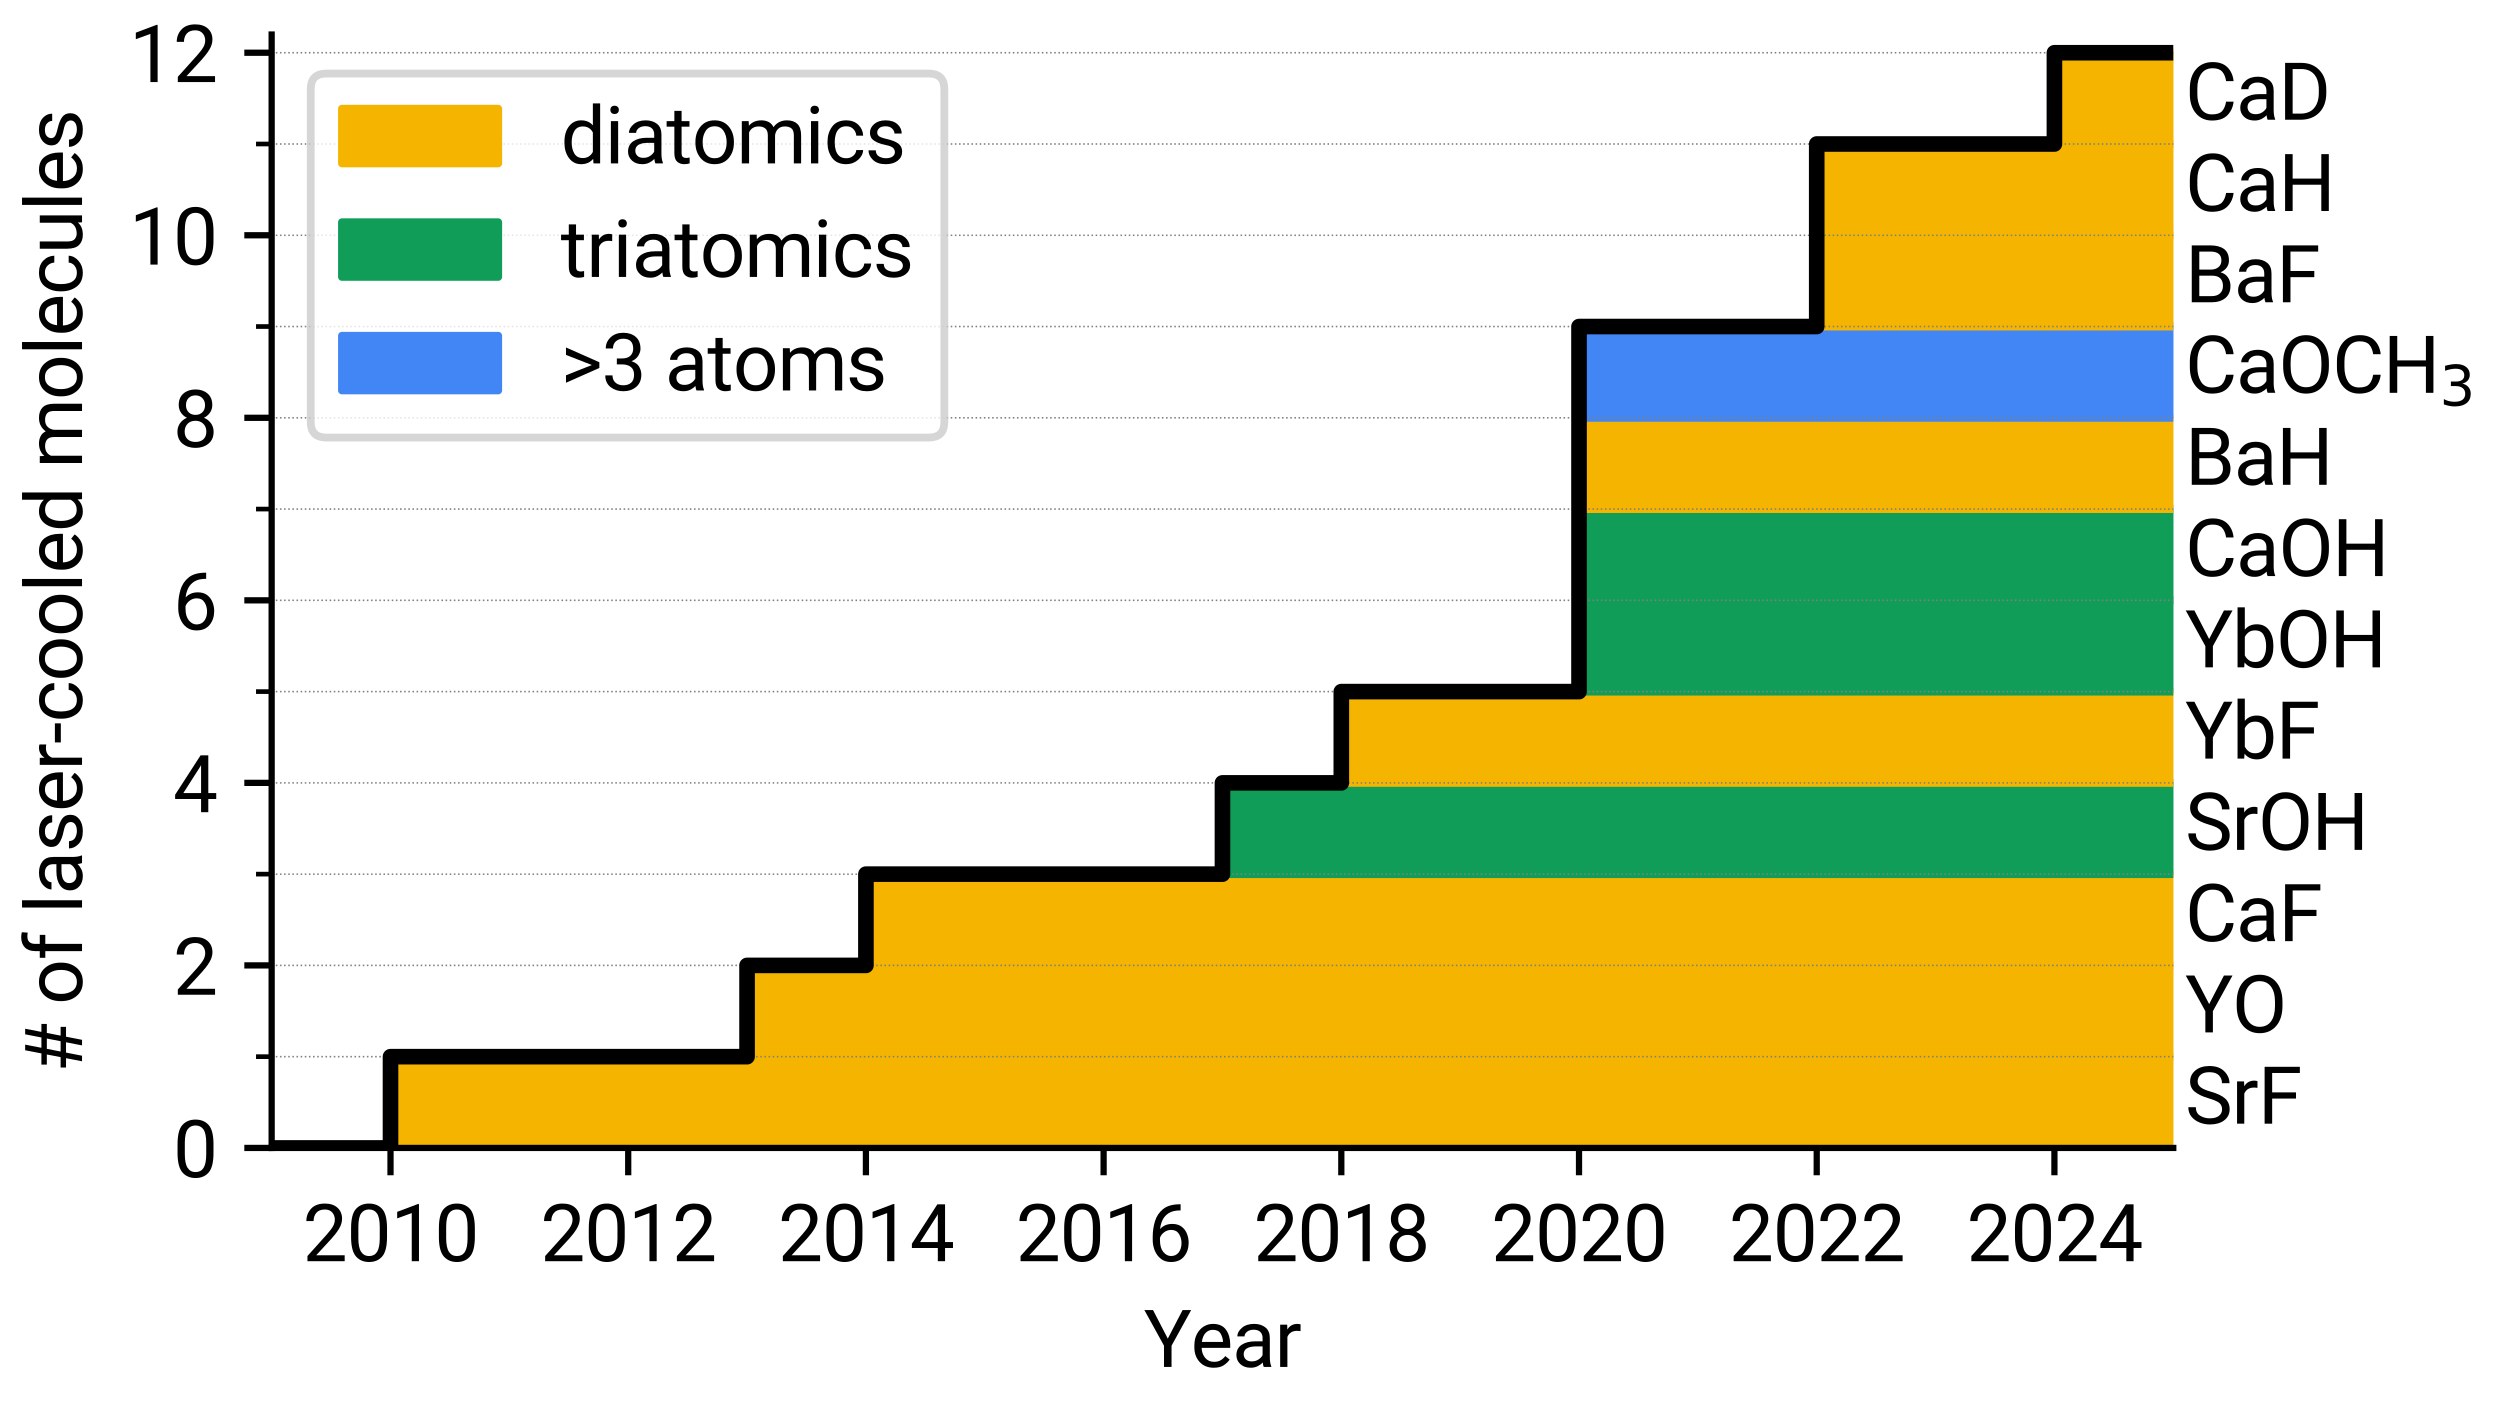 <?xml version="1.0" encoding="utf-8" standalone="no"?>
<!DOCTYPE svg PUBLIC "-//W3C//DTD SVG 1.1//EN"
  "http://www.w3.org/Graphics/SVG/1.1/DTD/svg11.dtd">
<svg xmlns:xlink="http://www.w3.org/1999/xlink" width="320pt" height="180pt" viewBox="0 0 320 180" xmlns="http://www.w3.org/2000/svg" version="1.1">
 <defs>
  <style type="text/css">*{stroke-linejoin: round; stroke-linecap: butt}</style>
 </defs>
 <g id="figure_1">
  <g id="patch_1">
   <path d="M 0 180 
L 320 180 
L 320 0 
L 0 0 
z
" style="fill: #ffffff"/>
  </g>
  <g id="axes_1">
   <g id="patch_2">
    <path d="M 34.772 146.937 
L 278.179 146.937 
L 278.179 4.415 
L 34.772 4.415 
z
" style="fill: #ffffff"/>
   </g>
   <g id="FillBetweenPolyCollection_1">
    <defs>
     <path id="mcb6dea3ae9" d="M 49.985 -44.745 
L 49.985 -33.063 
L 278.179 -33.063 
L 278.179 -44.745 
L 278.179 -44.745 
L 49.985 -44.745 
z
" style="stroke: #f4b400"/>
    </defs>
    <g clip-path="url(#p93a9071871)">
     <use xlink:href="#mcb6dea3ae9" x="0" y="180" style="fill: #f4b400; stroke: #f4b400"/>
    </g>
   </g>
   <g id="FillBetweenPolyCollection_2">
    <defs>
     <path id="m1a024e0b4e" d="M 95.624 -56.427 
L 95.624 -44.745 
L 278.179 -44.745 
L 278.179 -56.427 
L 278.179 -56.427 
L 95.624 -56.427 
z
" style="stroke: #f4b400"/>
    </defs>
    <g clip-path="url(#p93a9071871)">
     <use xlink:href="#m1a024e0b4e" x="0" y="180" style="fill: #f4b400; stroke: #f4b400"/>
    </g>
   </g>
   <g id="FillBetweenPolyCollection_3">
    <defs>
     <path id="m492292706f" d="M 110.837 -68.109 
L 110.837 -56.427 
L 278.179 -56.427 
L 278.179 -68.109 
L 278.179 -68.109 
L 110.837 -68.109 
z
" style="stroke: #f4b400"/>
    </defs>
    <g clip-path="url(#p93a9071871)">
     <use xlink:href="#m492292706f" x="0" y="180" style="fill: #f4b400; stroke: #f4b400"/>
    </g>
   </g>
   <g id="FillBetweenPolyCollection_4">
    <defs>
     <path id="m64004f6a1f" d="M 156.475 -79.791 
L 156.475 -68.109 
L 278.179 -68.109 
L 278.179 -79.791 
L 278.179 -79.791 
L 156.475 -79.791 
z
" style="stroke: #0f9d58"/>
    </defs>
    <g clip-path="url(#p93a9071871)">
     <use xlink:href="#m64004f6a1f" x="0" y="180" style="fill: #0f9d58; stroke: #0f9d58"/>
    </g>
   </g>
   <g id="FillBetweenPolyCollection_5">
    <defs>
     <path id="md9273f5e42" d="M 171.688 -91.474 
L 171.688 -79.791 
L 278.179 -79.791 
L 278.179 -91.474 
L 278.179 -91.474 
L 171.688 -91.474 
z
" style="stroke: #f4b400"/>
    </defs>
    <g clip-path="url(#p93a9071871)">
     <use xlink:href="#md9273f5e42" x="0" y="180" style="fill: #f4b400; stroke: #f4b400"/>
    </g>
   </g>
   <g id="FillBetweenPolyCollection_6">
    <defs>
     <path id="m3824032b4d" d="M 202.114 -103.156 
L 202.114 -91.474 
L 278.179 -91.474 
L 278.179 -103.156 
L 278.179 -103.156 
L 202.114 -103.156 
z
" style="stroke: #0f9d58"/>
    </defs>
    <g clip-path="url(#p93a9071871)">
     <use xlink:href="#m3824032b4d" x="0" y="180" style="fill: #0f9d58; stroke: #0f9d58"/>
    </g>
   </g>
   <g id="FillBetweenPolyCollection_7">
    <defs>
     <path id="m26266f61b2" d="M 202.114 -114.838 
L 202.114 -103.156 
L 278.179 -103.156 
L 278.179 -114.838 
L 278.179 -114.838 
L 202.114 -114.838 
z
" style="stroke: #0f9d58"/>
    </defs>
    <g clip-path="url(#p93a9071871)">
     <use xlink:href="#m26266f61b2" x="0" y="180" style="fill: #0f9d58; stroke: #0f9d58"/>
    </g>
   </g>
   <g id="FillBetweenPolyCollection_8">
    <defs>
     <path id="mb38bea9602" d="M 202.114 -126.52 
L 202.114 -114.838 
L 278.179 -114.838 
L 278.179 -126.52 
L 278.179 -126.52 
L 202.114 -126.52 
z
" style="stroke: #f4b400"/>
    </defs>
    <g clip-path="url(#p93a9071871)">
     <use xlink:href="#mb38bea9602" x="0" y="180" style="fill: #f4b400; stroke: #f4b400"/>
    </g>
   </g>
   <g id="FillBetweenPolyCollection_9">
    <defs>
     <path id="m94aacbb728" d="M 202.114 -138.202 
L 202.114 -126.52 
L 278.179 -126.52 
L 278.179 -138.202 
L 278.179 -138.202 
L 202.114 -138.202 
z
" style="stroke: #4285f4"/>
    </defs>
    <g clip-path="url(#p93a9071871)">
     <use xlink:href="#m94aacbb728" x="0" y="180" style="fill: #4285f4; stroke: #4285f4"/>
    </g>
   </g>
   <g id="FillBetweenPolyCollection_10">
    <defs>
     <path id="m87dc67f214" d="M 232.54 -149.884 
L 232.54 -138.202 
L 278.179 -138.202 
L 278.179 -149.884 
L 278.179 -149.884 
L 232.54 -149.884 
z
" style="stroke: #f4b400"/>
    </defs>
    <g clip-path="url(#p93a9071871)">
     <use xlink:href="#m87dc67f214" x="0" y="180" style="fill: #f4b400; stroke: #f4b400"/>
    </g>
   </g>
   <g id="FillBetweenPolyCollection_11">
    <defs>
     <path id="m2a64d2c60c" d="M 232.54 -161.567 
L 232.54 -149.884 
L 278.179 -149.884 
L 278.179 -161.567 
L 278.179 -161.567 
L 232.54 -161.567 
z
" style="stroke: #f4b400"/>
    </defs>
    <g clip-path="url(#p93a9071871)">
     <use xlink:href="#m2a64d2c60c" x="0" y="180" style="fill: #f4b400; stroke: #f4b400"/>
    </g>
   </g>
   <g id="FillBetweenPolyCollection_12">
    <defs>
     <path id="maa7191718c" d="M 262.966 -173.249 
L 262.966 -161.567 
L 278.179 -161.567 
L 278.179 -173.249 
L 278.179 -173.249 
L 262.966 -173.249 
z
" style="stroke: #f4b400"/>
    </defs>
    <g clip-path="url(#p93a9071871)">
     <use xlink:href="#maa7191718c" x="0" y="180" style="fill: #f4b400; stroke: #f4b400"/>
    </g>
   </g>
   <g id="matplotlib.axis_1">
    <g id="xtick_1">
     <g id="line2d_1">
      <defs>
       <path id="me2f95ce54a" d="M 0 0 
L 0 3.5 
" style="stroke: #000000; stroke-width: 0.8"/>
      </defs>
      <g>
       <use xlink:href="#me2f95ce54a" x="49.985" y="146.937" style="stroke: #000000; stroke-width: 0.8"/>
      </g>
     </g>
     <g id="text_1">
      <!-- 2010 -->
      <g transform="translate(38.744 161.437) scale(0.1 -0.1)">
       <defs>
        <path id="Roboto-Regular-32" d="M 3359 475 
L 3359 0 
L 381 0 
L 381 416 
L 1925 2134 
Q 2306 2566 2439 2819 
Q 2572 3072 2572 3328 
Q 2572 3663 2364 3900 
Q 2156 4138 1778 4138 
Q 1322 4138 1097 3878 
Q 872 3619 872 3213 
L 294 3213 
Q 294 3788 672 4200 
Q 1050 4613 1778 4613 
Q 2422 4613 2786 4278 
Q 3150 3944 3150 3397 
Q 3150 2997 2903 2592 
Q 2656 2188 2297 1797 
L 1078 475 
L 3359 475 
z
" transform="scale(0.016)"/>
        <path id="Roboto-Regular-30" d="M 3234 1944 
Q 3234 825 2848 381 
Q 2463 -63 1800 -63 
Q 1156 -63 764 368 
Q 372 800 359 1872 
L 359 2638 
Q 359 3753 750 4183 
Q 1141 4613 1794 4613 
Q 2447 4613 2834 4195 
Q 3222 3778 3234 2709 
L 3234 1944 
z
M 2653 2734 
Q 2653 3503 2434 3822 
Q 2216 4141 1794 4141 
Q 1388 4141 1167 3831 
Q 947 3522 941 2778 
L 941 1850 
Q 941 1088 1164 750 
Q 1388 413 1800 413 
Q 2222 413 2436 745 
Q 2650 1078 2653 1825 
L 2653 2734 
z
" transform="scale(0.016)"/>
        <path id="Roboto-Regular-31" d="M 2278 4575 
L 2278 0 
L 1700 0 
L 1700 3853 
L 534 3428 
L 534 3950 
L 2188 4575 
L 2278 4575 
z
" transform="scale(0.016)"/>
       </defs>
       <use xlink:href="#Roboto-Regular-32"/>
       <use xlink:href="#Roboto-Regular-30" transform="translate(56.201 0)"/>
       <use xlink:href="#Roboto-Regular-31" transform="translate(112.402 0)"/>
       <use xlink:href="#Roboto-Regular-30" transform="translate(168.604 0)"/>
      </g>
     </g>
    </g>
    <g id="xtick_2">
     <g id="line2d_2">
      <g>
       <use xlink:href="#me2f95ce54a" x="80.411" y="146.937" style="stroke: #000000; stroke-width: 0.8"/>
      </g>
     </g>
     <g id="text_2">
      <!-- 2012 -->
      <g transform="translate(69.17 161.437) scale(0.1 -0.1)">
       <use xlink:href="#Roboto-Regular-32"/>
       <use xlink:href="#Roboto-Regular-30" transform="translate(56.201 0)"/>
       <use xlink:href="#Roboto-Regular-31" transform="translate(112.402 0)"/>
       <use xlink:href="#Roboto-Regular-32" transform="translate(168.604 0)"/>
      </g>
     </g>
    </g>
    <g id="xtick_3">
     <g id="line2d_3">
      <g>
       <use xlink:href="#me2f95ce54a" x="110.837" y="146.937" style="stroke: #000000; stroke-width: 0.8"/>
      </g>
     </g>
     <g id="text_3">
      <!-- 2014 -->
      <g transform="translate(99.596 161.437) scale(0.1 -0.1)">
       <defs>
        <path id="Roboto-Regular-34" d="M 166 1397 
L 2203 4550 
L 2819 4550 
L 2819 1531 
L 3453 1531 
L 3453 1056 
L 2819 1056 
L 2819 0 
L 2241 0 
L 2241 1056 
L 166 1056 
L 166 1397 
z
M 822 1531 
L 2241 1531 
L 2241 3766 
L 2169 3638 
L 822 1531 
z
" transform="scale(0.016)"/>
       </defs>
       <use xlink:href="#Roboto-Regular-32"/>
       <use xlink:href="#Roboto-Regular-30" transform="translate(56.201 0)"/>
       <use xlink:href="#Roboto-Regular-31" transform="translate(112.402 0)"/>
       <use xlink:href="#Roboto-Regular-34" transform="translate(168.604 0)"/>
      </g>
     </g>
    </g>
    <g id="xtick_4">
     <g id="line2d_4">
      <g>
       <use xlink:href="#me2f95ce54a" x="141.262" y="146.937" style="stroke: #000000; stroke-width: 0.8"/>
      </g>
     </g>
     <g id="text_4">
      <!-- 2016 -->
      <g transform="translate(130.022 161.437) scale(0.1 -0.1)">
       <defs>
        <path id="Roboto-Regular-36" d="M 3291 1484 
Q 3291 838 2930 387 
Q 2569 -63 1878 -63 
Q 1388 -63 1063 198 
Q 738 459 577 861 
Q 416 1263 416 1684 
L 416 1956 
Q 416 2597 595 3194 
Q 775 3791 1247 4173 
Q 1719 4556 2597 4556 
L 2647 4556 
L 2647 4066 
Q 2041 4066 1705 3853 
Q 1369 3641 1205 3302 
Q 1041 2963 1006 2575 
Q 1369 2984 1984 2984 
Q 2438 2984 2727 2765 
Q 3016 2547 3153 2201 
Q 3291 1856 3291 1484 
z
M 997 1666 
Q 997 1059 1267 737 
Q 1538 416 1878 416 
Q 2278 416 2498 708 
Q 2719 1000 2719 1456 
Q 2719 1863 2516 2184 
Q 2313 2506 1891 2506 
Q 1588 2506 1341 2325 
Q 1094 2144 997 1884 
L 997 1666 
z
" transform="scale(0.016)"/>
       </defs>
       <use xlink:href="#Roboto-Regular-32"/>
       <use xlink:href="#Roboto-Regular-30" transform="translate(56.201 0)"/>
       <use xlink:href="#Roboto-Regular-31" transform="translate(112.402 0)"/>
       <use xlink:href="#Roboto-Regular-36" transform="translate(168.604 0)"/>
      </g>
     </g>
    </g>
    <g id="xtick_5">
     <g id="line2d_5">
      <g>
       <use xlink:href="#me2f95ce54a" x="171.688" y="146.937" style="stroke: #000000; stroke-width: 0.8"/>
      </g>
     </g>
     <g id="text_5">
      <!-- 2018 -->
      <g transform="translate(160.448 161.437) scale(0.1 -0.1)">
       <defs>
        <path id="Roboto-Regular-38" d="M 3244 1231 
Q 3244 606 2826 271 
Q 2409 -63 1796 -63 
Q 1184 -63 767 271 
Q 350 606 350 1231 
Q 350 1613 554 1905 
Q 759 2197 1109 2347 
Q 806 2494 629 2762 
Q 453 3031 453 3366 
Q 453 3963 833 4288 
Q 1213 4613 1794 4613 
Q 2378 4613 2758 4288 
Q 3138 3963 3138 3366 
Q 3138 3028 2956 2761 
Q 2775 2494 2472 2347 
Q 2825 2197 3034 1903 
Q 3244 1609 3244 1231 
z
M 2559 3356 
Q 2559 3697 2346 3917 
Q 2134 4138 1793 4138 
Q 1453 4138 1243 3927 
Q 1034 3716 1034 3356 
Q 1034 3003 1243 2790 
Q 1453 2578 1797 2578 
Q 2138 2578 2348 2790 
Q 2559 3003 2559 3356 
z
M 2663 1244 
Q 2663 1625 2420 1865 
Q 2178 2106 1791 2106 
Q 1394 2106 1161 1865 
Q 928 1625 928 1244 
Q 928 850 1161 631 
Q 1394 413 1797 413 
Q 2200 413 2431 631 
Q 2663 850 2663 1244 
z
" transform="scale(0.016)"/>
       </defs>
       <use xlink:href="#Roboto-Regular-32"/>
       <use xlink:href="#Roboto-Regular-30" transform="translate(56.201 0)"/>
       <use xlink:href="#Roboto-Regular-31" transform="translate(112.402 0)"/>
       <use xlink:href="#Roboto-Regular-38" transform="translate(168.604 0)"/>
      </g>
     </g>
    </g>
    <g id="xtick_6">
     <g id="line2d_6">
      <g>
       <use xlink:href="#me2f95ce54a" x="202.114" y="146.937" style="stroke: #000000; stroke-width: 0.8"/>
      </g>
     </g>
     <g id="text_6">
      <!-- 2020 -->
      <g transform="translate(190.873 161.437) scale(0.1 -0.1)">
       <use xlink:href="#Roboto-Regular-32"/>
       <use xlink:href="#Roboto-Regular-30" transform="translate(56.201 0)"/>
       <use xlink:href="#Roboto-Regular-32" transform="translate(112.402 0)"/>
       <use xlink:href="#Roboto-Regular-30" transform="translate(168.604 0)"/>
      </g>
     </g>
    </g>
    <g id="xtick_7">
     <g id="line2d_7">
      <g>
       <use xlink:href="#me2f95ce54a" x="232.54" y="146.937" style="stroke: #000000; stroke-width: 0.8"/>
      </g>
     </g>
     <g id="text_7">
      <!-- 2022 -->
      <g transform="translate(221.299 161.437) scale(0.1 -0.1)">
       <use xlink:href="#Roboto-Regular-32"/>
       <use xlink:href="#Roboto-Regular-30" transform="translate(56.201 0)"/>
       <use xlink:href="#Roboto-Regular-32" transform="translate(112.402 0)"/>
       <use xlink:href="#Roboto-Regular-32" transform="translate(168.604 0)"/>
      </g>
     </g>
    </g>
    <g id="xtick_8">
     <g id="line2d_8">
      <g>
       <use xlink:href="#me2f95ce54a" x="262.966" y="146.937" style="stroke: #000000; stroke-width: 0.8"/>
      </g>
     </g>
     <g id="text_8">
      <!-- 2024 -->
      <g transform="translate(251.725 161.437) scale(0.1 -0.1)">
       <use xlink:href="#Roboto-Regular-32"/>
       <use xlink:href="#Roboto-Regular-30" transform="translate(56.201 0)"/>
       <use xlink:href="#Roboto-Regular-32" transform="translate(112.402 0)"/>
       <use xlink:href="#Roboto-Regular-34" transform="translate(168.604 0)"/>
      </g>
     </g>
    </g>
    <g id="text_9">
     <!-- Year -->
     <g transform="translate(146.407 174.969) scale(0.1 -0.1)">
      <defs>
       <path id="Roboto-Regular-59" d="M 738 4550 
L 1919 2266 
L 3103 4550 
L 3788 4550 
L 2219 1700 
L 2219 0 
L 1616 0 
L 1616 1700 
L 47 4550 
L 738 4550 
z
" transform="scale(0.016)"/>
       <path id="Roboto-Regular-65" d="M 3116 591 
Q 2950 341 2647 139 
Q 2344 -63 1844 -63 
Q 1138 -63 714 396 
Q 291 856 291 1572 
L 291 1703 
Q 291 2256 502 2645 
Q 713 3034 1050 3239 
Q 1388 3444 1769 3444 
Q 2494 3444 2826 2970 
Q 3159 2497 3159 1788 
L 3159 1528 
L 872 1528 
Q 884 1063 1148 736 
Q 1413 409 1875 409 
Q 2181 409 2393 534 
Q 2606 659 2766 869 
L 3116 591 
z
M 1769 2969 
Q 1425 2969 1187 2719 
Q 950 2469 891 2000 
L 2581 2000 
L 2581 2044 
Q 2559 2381 2386 2675 
Q 2213 2969 1769 2969 
z
" transform="scale(0.016)"/>
       <path id="Roboto-Regular-61" d="M 2528 0 
Q 2472 122 2447 356 
Q 2284 184 2040 60 
Q 1797 -63 1484 -63 
Q 966 -63 653 228 
Q 341 519 341 941 
Q 341 1484 753 1767 
Q 1166 2050 1863 2050 
L 2434 2050 
L 2434 2319 
Q 2434 2619 2254 2798 
Q 2075 2978 1722 2978 
Q 1394 2978 1192 2817 
Q 991 2656 991 2444 
L 413 2444 
Q 413 2806 778 3125 
Q 1144 3444 1756 3444 
Q 2306 3444 2659 3162 
Q 3013 2881 3013 2313 
L 3013 794 
Q 3013 325 3131 50 
L 3131 0 
L 2528 0 
z
M 1569 444 
Q 1881 444 2111 600 
Q 2341 756 2434 947 
L 2434 1644 
L 1897 1644 
Q 922 1625 922 1019 
Q 922 778 1084 611 
Q 1247 444 1569 444 
z
" transform="scale(0.016)"/>
       <path id="Roboto-Regular-72" d="M 1791 2888 
Q 1225 2888 1019 2400 
L 1019 0 
L 441 0 
L 441 3381 
L 1003 3381 
L 1016 2994 
Q 1294 3444 1819 3444 
Q 1981 3444 2075 3400 
L 2072 2863 
Q 1944 2888 1791 2888 
z
" transform="scale(0.016)"/>
      </defs>
      <use xlink:href="#Roboto-Regular-59"/>
      <use xlink:href="#Roboto-Regular-65" transform="translate(60.059 0)"/>
      <use xlink:href="#Roboto-Regular-61" transform="translate(113.086 0)"/>
      <use xlink:href="#Roboto-Regular-72" transform="translate(167.48 0)"/>
     </g>
    </g>
   </g>
   <g id="matplotlib.axis_2">
    <g id="ytick_1">
     <g id="line2d_9">
      <path d="M 34.772 146.937 
L 278.179 146.937 
" clip-path="url(#p93a9071871)" style="fill: none; stroke-dasharray: 0.2,0.33; stroke-dashoffset: 0; stroke: #808080; stroke-width: 0.2"/>
     </g>
     <g id="line2d_10">
      <defs>
       <path id="m0880ce797a" d="M 0 0 
L -3.5 0 
" style="stroke: #000000; stroke-width: 0.8"/>
      </defs>
      <g>
       <use xlink:href="#m0880ce797a" x="34.772" y="146.937" style="stroke: #000000; stroke-width: 0.8"/>
      </g>
     </g>
     <g id="text_10">
      <!-- 0 -->
      <g transform="translate(22.152 150.687) scale(0.1 -0.1)">
       <use xlink:href="#Roboto-Regular-30"/>
      </g>
     </g>
    </g>
    <g id="ytick_2">
     <g id="line2d_11">
      <path d="M 34.772 123.573 
L 278.179 123.573 
" clip-path="url(#p93a9071871)" style="fill: none; stroke-dasharray: 0.2,0.33; stroke-dashoffset: 0; stroke: #808080; stroke-width: 0.2"/>
     </g>
     <g id="line2d_12">
      <g>
       <use xlink:href="#m0880ce797a" x="34.772" y="123.573" style="stroke: #000000; stroke-width: 0.8"/>
      </g>
     </g>
     <g id="text_11">
      <!-- 2 -->
      <g transform="translate(22.152 127.323) scale(0.1 -0.1)">
       <use xlink:href="#Roboto-Regular-32"/>
      </g>
     </g>
    </g>
    <g id="ytick_3">
     <g id="line2d_13">
      <path d="M 34.772 100.209 
L 278.179 100.209 
" clip-path="url(#p93a9071871)" style="fill: none; stroke-dasharray: 0.2,0.33; stroke-dashoffset: 0; stroke: #808080; stroke-width: 0.2"/>
     </g>
     <g id="line2d_14">
      <g>
       <use xlink:href="#m0880ce797a" x="34.772" y="100.209" style="stroke: #000000; stroke-width: 0.8"/>
      </g>
     </g>
     <g id="text_12">
      <!-- 4 -->
      <g transform="translate(22.152 103.959) scale(0.1 -0.1)">
       <use xlink:href="#Roboto-Regular-34"/>
      </g>
     </g>
    </g>
    <g id="ytick_4">
     <g id="line2d_15">
      <path d="M 34.772 76.844 
L 278.179 76.844 
" clip-path="url(#p93a9071871)" style="fill: none; stroke-dasharray: 0.2,0.33; stroke-dashoffset: 0; stroke: #808080; stroke-width: 0.2"/>
     </g>
     <g id="line2d_16">
      <g>
       <use xlink:href="#m0880ce797a" x="34.772" y="76.844" style="stroke: #000000; stroke-width: 0.8"/>
      </g>
     </g>
     <g id="text_13">
      <!-- 6 -->
      <g transform="translate(22.152 80.594) scale(0.1 -0.1)">
       <use xlink:href="#Roboto-Regular-36"/>
      </g>
     </g>
    </g>
    <g id="ytick_5">
     <g id="line2d_17">
      <path d="M 34.772 53.48 
L 278.179 53.48 
" clip-path="url(#p93a9071871)" style="fill: none; stroke-dasharray: 0.2,0.33; stroke-dashoffset: 0; stroke: #808080; stroke-width: 0.2"/>
     </g>
     <g id="line2d_18">
      <g>
       <use xlink:href="#m0880ce797a" x="34.772" y="53.48" style="stroke: #000000; stroke-width: 0.8"/>
      </g>
     </g>
     <g id="text_14">
      <!-- 8 -->
      <g transform="translate(22.152 57.23) scale(0.1 -0.1)">
       <use xlink:href="#Roboto-Regular-38"/>
      </g>
     </g>
    </g>
    <g id="ytick_6">
     <g id="line2d_19">
      <path d="M 34.772 30.116 
L 278.179 30.116 
" clip-path="url(#p93a9071871)" style="fill: none; stroke-dasharray: 0.2,0.33; stroke-dashoffset: 0; stroke: #808080; stroke-width: 0.2"/>
     </g>
     <g id="line2d_20">
      <g>
       <use xlink:href="#m0880ce797a" x="34.772" y="30.116" style="stroke: #000000; stroke-width: 0.8"/>
      </g>
     </g>
     <g id="text_15">
      <!-- 10 -->
      <g transform="translate(16.531 33.866) scale(0.1 -0.1)">
       <use xlink:href="#Roboto-Regular-31"/>
       <use xlink:href="#Roboto-Regular-30" transform="translate(56.201 0)"/>
      </g>
     </g>
    </g>
    <g id="ytick_7">
     <g id="line2d_21">
      <path d="M 34.772 6.751 
L 278.179 6.751 
" clip-path="url(#p93a9071871)" style="fill: none; stroke-dasharray: 0.2,0.33; stroke-dashoffset: 0; stroke: #808080; stroke-width: 0.2"/>
     </g>
     <g id="line2d_22">
      <g>
       <use xlink:href="#m0880ce797a" x="34.772" y="6.751" style="stroke: #000000; stroke-width: 0.8"/>
      </g>
     </g>
     <g id="text_16">
      <!-- 12 -->
      <g transform="translate(16.531 10.501) scale(0.1 -0.1)">
       <use xlink:href="#Roboto-Regular-31"/>
       <use xlink:href="#Roboto-Regular-32" transform="translate(56.201 0)"/>
      </g>
     </g>
    </g>
    <g id="ytick_8">
     <g id="line2d_23">
      <path d="M 34.772 135.255 
L 278.179 135.255 
" clip-path="url(#p93a9071871)" style="fill: none; stroke-dasharray: 0.2,0.33; stroke-dashoffset: 0; stroke: #808080; stroke-width: 0.2"/>
     </g>
     <g id="line2d_24">
      <defs>
       <path id="m4aa3805705" d="M 0 0 
L -2 0 
" style="stroke: #000000; stroke-width: 0.6"/>
      </defs>
      <g>
       <use xlink:href="#m4aa3805705" x="34.772" y="135.255" style="stroke: #000000; stroke-width: 0.6"/>
      </g>
     </g>
    </g>
    <g id="ytick_9">
     <g id="line2d_25">
      <path d="M 34.772 111.891 
L 278.179 111.891 
" clip-path="url(#p93a9071871)" style="fill: none; stroke-dasharray: 0.2,0.33; stroke-dashoffset: 0; stroke: #808080; stroke-width: 0.2"/>
     </g>
     <g id="line2d_26">
      <g>
       <use xlink:href="#m4aa3805705" x="34.772" y="111.891" style="stroke: #000000; stroke-width: 0.6"/>
      </g>
     </g>
    </g>
    <g id="ytick_10">
     <g id="line2d_27">
      <path d="M 34.772 88.526 
L 278.179 88.526 
" clip-path="url(#p93a9071871)" style="fill: none; stroke-dasharray: 0.2,0.33; stroke-dashoffset: 0; stroke: #808080; stroke-width: 0.2"/>
     </g>
     <g id="line2d_28">
      <g>
       <use xlink:href="#m4aa3805705" x="34.772" y="88.526" style="stroke: #000000; stroke-width: 0.6"/>
      </g>
     </g>
    </g>
    <g id="ytick_11">
     <g id="line2d_29">
      <path d="M 34.772 65.162 
L 278.179 65.162 
" clip-path="url(#p93a9071871)" style="fill: none; stroke-dasharray: 0.2,0.33; stroke-dashoffset: 0; stroke: #808080; stroke-width: 0.2"/>
     </g>
     <g id="line2d_30">
      <g>
       <use xlink:href="#m4aa3805705" x="34.772" y="65.162" style="stroke: #000000; stroke-width: 0.6"/>
      </g>
     </g>
    </g>
    <g id="ytick_12">
     <g id="line2d_31">
      <path d="M 34.772 41.798 
L 278.179 41.798 
" clip-path="url(#p93a9071871)" style="fill: none; stroke-dasharray: 0.2,0.33; stroke-dashoffset: 0; stroke: #808080; stroke-width: 0.2"/>
     </g>
     <g id="line2d_32">
      <g>
       <use xlink:href="#m4aa3805705" x="34.772" y="41.798" style="stroke: #000000; stroke-width: 0.6"/>
      </g>
     </g>
    </g>
    <g id="ytick_13">
     <g id="line2d_33">
      <path d="M 34.772 18.433 
L 278.179 18.433 
" clip-path="url(#p93a9071871)" style="fill: none; stroke-dasharray: 0.2,0.33; stroke-dashoffset: 0; stroke: #808080; stroke-width: 0.2"/>
     </g>
     <g id="line2d_34">
      <g>
       <use xlink:href="#m4aa3805705" x="34.772" y="18.433" style="stroke: #000000; stroke-width: 0.6"/>
      </g>
     </g>
    </g>
    <g id="text_17">
     <!-- # of laser-cooled molecules -->
     <g transform="translate(10.5 137.242) rotate(-90) scale(0.1 -0.1)">
      <defs>
       <path id="Roboto-Regular-23" d="M 2144 0 
L 2394 1281 
L 1569 1281 
L 1319 0 
L 872 0 
L 1122 1281 
L 372 1281 
L 372 1713 
L 1206 1713 
L 1419 2816 
L 609 2816 
L 609 3250 
L 1503 3250 
L 1756 4550 
L 2206 4550 
L 1953 3250 
L 2778 3250 
L 3031 4550 
L 3478 4550 
L 3225 3250 
L 3859 3250 
L 3859 2816 
L 3141 2816 
L 2925 1713 
L 3625 1713 
L 3625 1281 
L 2841 1281 
L 2591 0 
L 2144 0 
z
M 1653 1713 
L 2478 1713 
L 2694 2816 
L 1869 2816 
L 1653 1713 
z
" transform="scale(0.016)"/>
       <path id="Roboto-Regular-20" transform="scale(0.016)"/>
       <path id="Roboto-Regular-6f" d="M 288 1725 
Q 288 2459 700 2951 
Q 1113 3444 1822 3444 
Q 2531 3444 2943 2961 
Q 3356 2478 3366 1756 
L 3366 1653 
Q 3366 919 2952 428 
Q 2538 -63 1828 -63 
Q 1116 -63 702 428 
Q 288 919 288 1653 
L 288 1725 
z
M 866 1653 
Q 866 1150 1105 781 
Q 1344 413 1828 413 
Q 2300 413 2540 777 
Q 2781 1141 2784 1644 
L 2784 1725 
Q 2784 2222 2543 2595 
Q 2303 2969 1822 2969 
Q 1344 2969 1105 2595 
Q 866 2222 866 1725 
L 866 1653 
z
" transform="scale(0.016)"/>
       <path id="Roboto-Regular-66" d="M 2022 2938 
L 1303 2938 
L 1303 0 
L 725 0 
L 725 2938 
L 191 2938 
L 191 3381 
L 725 3381 
L 725 3759 
Q 731 4297 1026 4581 
Q 1322 4866 1834 4866 
Q 2025 4866 2234 4816 
L 2203 4344 
Q 2072 4372 1891 4372 
Q 1313 4372 1303 3756 
L 1303 3381 
L 2022 3381 
L 2022 2938 
z
" transform="scale(0.016)"/>
       <path id="Roboto-Regular-6c" d="M 1069 4800 
L 1069 0 
L 488 0 
L 488 4800 
L 1069 4800 
z
" transform="scale(0.016)"/>
       <path id="Roboto-Regular-73" d="M 2409 897 
Q 2409 1081 2273 1229 
Q 2138 1378 1647 1478 
Q 1081 1594 747 1814 
Q 413 2034 413 2456 
Q 413 2856 755 3150 
Q 1097 3444 1666 3444 
Q 2272 3444 2612 3134 
Q 2953 2825 2953 2388 
L 2375 2388 
Q 2375 2597 2190 2783 
Q 2006 2969 1666 2969 
Q 1306 2969 1150 2812 
Q 994 2656 994 2472 
Q 994 2288 1139 2173 
Q 1284 2059 1756 1953 
Q 2378 1813 2683 1584 
Q 2988 1356 2988 941 
Q 2988 494 2630 215 
Q 2272 -63 1681 -63 
Q 1009 -63 653 281 
Q 297 625 297 1044 
L 878 1044 
Q 897 684 1155 548 
Q 1413 413 1681 413 
Q 2034 413 2221 550 
Q 2409 688 2409 897 
z
" transform="scale(0.016)"/>
       <path id="Roboto-Regular-2d" d="M 1644 2172 
L 1644 1697 
L 119 1697 
L 119 2172 
L 1644 2172 
z
" transform="scale(0.016)"/>
       <path id="Roboto-Regular-63" d="M 1794 413 
Q 2103 413 2336 597 
Q 2569 781 2591 1069 
L 3141 1069 
Q 3119 616 2725 276 
Q 2331 -63 1794 -63 
Q 1031 -63 661 440 
Q 291 944 291 1625 
L 291 1756 
Q 291 2438 661 2941 
Q 1031 3444 1794 3444 
Q 2388 3444 2753 3092 
Q 3119 2741 3141 2219 
L 2591 2219 
Q 2569 2531 2355 2750 
Q 2141 2969 1794 2969 
Q 1438 2969 1236 2787 
Q 1034 2606 951 2328 
Q 869 2050 869 1756 
L 869 1625 
Q 869 1328 950 1050 
Q 1031 772 1232 592 
Q 1434 413 1794 413 
z
" transform="scale(0.016)"/>
       <path id="Roboto-Regular-64" d="M 2622 0 
L 2594 363 
Q 2247 -63 1628 -63 
Q 1034 -63 668 418 
Q 303 900 297 1628 
L 297 1719 
Q 297 2494 664 2969 
Q 1031 3444 1634 3444 
Q 2231 3444 2572 3044 
L 2572 4800 
L 3153 4800 
L 3153 0 
L 2622 0 
z
M 878 1653 
Q 878 1150 1090 789 
Q 1303 428 1772 428 
Q 2309 428 2572 919 
L 2572 2475 
Q 2313 2956 1778 2956 
Q 1306 2956 1092 2589 
Q 878 2222 878 1719 
L 878 1653 
z
" transform="scale(0.016)"/>
       <path id="Roboto-Regular-6d" d="M 1794 2956 
Q 1225 2956 1016 2478 
L 1016 0 
L 434 0 
L 434 3381 
L 984 3381 
L 1000 3013 
Q 1366 3444 2000 3444 
Q 2325 3444 2579 3314 
Q 2834 3184 2969 2900 
Q 3138 3144 3408 3294 
Q 3678 3444 4044 3444 
Q 4588 3444 4883 3153 
Q 5178 2863 5178 2222 
L 5178 0 
L 4597 0 
L 4597 2228 
Q 4597 2653 4401 2804 
Q 4206 2956 3875 2956 
Q 3525 2956 3325 2748 
Q 3125 2541 3094 2244 
L 3094 0 
L 2516 0 
L 2516 2225 
Q 2516 2622 2319 2789 
Q 2122 2956 1794 2956 
z
" transform="scale(0.016)"/>
       <path id="Roboto-Regular-75" d="M 2538 0 
L 2525 334 
Q 2194 -63 1538 -63 
Q 1041 -63 734 231 
Q 428 525 428 1200 
L 428 3381 
L 1006 3381 
L 1006 1194 
Q 1006 738 1198 583 
Q 1391 428 1628 428 
Q 2281 428 2509 919 
L 2509 3381 
L 3091 3381 
L 3091 0 
L 2538 0 
z
" transform="scale(0.016)"/>
      </defs>
      <use xlink:href="#Roboto-Regular-23"/>
      <use xlink:href="#Roboto-Regular-20" transform="translate(61.572 0)"/>
      <use xlink:href="#Roboto-Regular-6f" transform="translate(86.377 0)"/>
      <use xlink:href="#Roboto-Regular-66" transform="translate(143.408 0)"/>
      <use xlink:href="#Roboto-Regular-20" transform="translate(178.174 0)"/>
      <use xlink:href="#Roboto-Regular-6c" transform="translate(202.979 0)"/>
      <use xlink:href="#Roboto-Regular-61" transform="translate(227.295 0)"/>
      <use xlink:href="#Roboto-Regular-73" transform="translate(281.689 0)"/>
      <use xlink:href="#Roboto-Regular-65" transform="translate(333.301 0)"/>
      <use xlink:href="#Roboto-Regular-72" transform="translate(386.328 0)"/>
      <use xlink:href="#Roboto-Regular-2d" transform="translate(420.215 0)"/>
      <use xlink:href="#Roboto-Regular-63" transform="translate(447.852 0)"/>
      <use xlink:href="#Roboto-Regular-6f" transform="translate(500.195 0)"/>
      <use xlink:href="#Roboto-Regular-6f" transform="translate(557.227 0)"/>
      <use xlink:href="#Roboto-Regular-6c" transform="translate(614.258 0)"/>
      <use xlink:href="#Roboto-Regular-65" transform="translate(638.574 0)"/>
      <use xlink:href="#Roboto-Regular-64" transform="translate(691.602 0)"/>
      <use xlink:href="#Roboto-Regular-20" transform="translate(747.998 0)"/>
      <use xlink:href="#Roboto-Regular-6d" transform="translate(772.803 0)"/>
      <use xlink:href="#Roboto-Regular-6f" transform="translate(860.498 0)"/>
      <use xlink:href="#Roboto-Regular-6c" transform="translate(917.529 0)"/>
      <use xlink:href="#Roboto-Regular-65" transform="translate(941.846 0)"/>
      <use xlink:href="#Roboto-Regular-63" transform="translate(994.873 0)"/>
      <use xlink:href="#Roboto-Regular-75" transform="translate(1047.217 0)"/>
      <use xlink:href="#Roboto-Regular-6c" transform="translate(1102.344 0)"/>
      <use xlink:href="#Roboto-Regular-65" transform="translate(1126.66 0)"/>
      <use xlink:href="#Roboto-Regular-73" transform="translate(1179.688 0)"/>
     </g>
    </g>
   </g>
   <g id="line2d_35">
    <path d="M 34.772 146.937 
L 49.985 146.937 
L 49.985 135.255 
L 65.198 135.255 
L 65.198 135.255 
L 80.411 135.255 
L 80.411 135.255 
L 95.624 135.255 
L 95.624 123.573 
L 110.837 123.573 
L 110.837 111.891 
L 126.05 111.891 
L 126.05 111.891 
L 141.262 111.891 
L 141.262 111.891 
L 156.475 111.891 
L 156.475 100.209 
L 171.688 100.209 
L 171.688 88.526 
L 186.901 88.526 
L 186.901 88.526 
L 202.114 88.526 
L 202.114 41.798 
L 217.327 41.798 
L 217.327 41.798 
L 232.54 41.798 
L 232.54 18.433 
L 247.753 18.433 
L 247.753 18.433 
L 262.966 18.433 
L 262.966 6.751 
L 278.179 6.751 
L 278.179 6.751 
" clip-path="url(#p93a9071871)" style="fill: none; stroke: #000000; stroke-width: 2; stroke-linecap: square"/>
   </g>
   <g id="patch_3">
    <path d="M 34.772 146.937 
L 34.772 4.415 
" style="fill: none; stroke: #000000; stroke-width: 0.8; stroke-linejoin: miter; stroke-linecap: square"/>
   </g>
   <g id="patch_4">
    <path d="M 34.772 146.937 
L 278.179 146.937 
" style="fill: none; stroke: #000000; stroke-width: 0.8; stroke-linejoin: miter; stroke-linecap: square"/>
   </g>
   <g id="text_18">
    <!-- SrF -->
    <g transform="translate(279.7 143.831) scale(0.1 -0.1)">
     <defs>
      <path id="Roboto-Regular-53" d="M 2953 1150 
Q 2953 1463 2742 1650 
Q 2531 1838 1856 2036 
Q 1181 2234 789 2542 
Q 397 2850 397 3375 
Q 397 3906 820 4259 
Q 1244 4613 1944 4613 
Q 2713 4613 3130 4191 
Q 3547 3769 3547 3238 
L 2947 3238 
Q 2947 3619 2700 3869 
Q 2453 4119 1944 4119 
Q 1463 4119 1231 3908 
Q 1000 3697 1000 3381 
Q 1000 3097 1245 2908 
Q 1491 2719 2044 2563 
Q 2834 2341 3196 2014 
Q 3559 1688 3559 1156 
Q 3559 600 3125 268 
Q 2691 -63 1972 -63 
Q 1553 -63 1158 93 
Q 763 250 508 558 
Q 253 866 253 1319 
L 853 1319 
Q 853 853 1193 640 
Q 1534 428 1972 428 
Q 2444 428 2698 623 
Q 2953 819 2953 1150 
z
" transform="scale(0.016)"/>
      <path id="Roboto-Regular-46" d="M 528 0 
L 528 4550 
L 3347 4550 
L 3347 4056 
L 1131 4056 
L 1131 2503 
L 3038 2503 
L 3038 2009 
L 1131 2009 
L 1131 0 
L 528 0 
z
" transform="scale(0.016)"/>
     </defs>
     <use xlink:href="#Roboto-Regular-53"/>
     <use xlink:href="#Roboto-Regular-72" transform="translate(59.375 0)"/>
     <use xlink:href="#Roboto-Regular-46" transform="translate(93.262 0)"/>
    </g>
   </g>
   <g id="text_19">
    <!-- YO -->
    <g transform="translate(279.7 132.148) scale(0.1 -0.1)">
     <defs>
      <path id="Roboto-Regular-4f" d="M 4031 2131 
Q 4031 1106 3534 521 
Q 3038 -63 2206 -63 
Q 1397 -63 884 521 
Q 372 1106 372 2131 
L 372 2419 
Q 372 3441 881 4027 
Q 1391 4613 2200 4613 
Q 3025 4613 3523 4036 
Q 4022 3459 4031 2456 
L 4031 2131 
z
M 3434 2425 
Q 3434 3238 3109 3669 
Q 2784 4100 2200 4100 
Q 1641 4100 1305 3669 
Q 969 3238 969 2425 
L 969 2131 
Q 969 1313 1308 880 
Q 1647 447 2206 447 
Q 2794 447 3114 880 
Q 3434 1313 3434 2131 
L 3434 2425 
z
" transform="scale(0.016)"/>
     </defs>
     <use xlink:href="#Roboto-Regular-59"/>
     <use xlink:href="#Roboto-Regular-4f" transform="translate(60.059 0)"/>
    </g>
   </g>
   <g id="text_20">
    <!-- CaF -->
    <g transform="translate(279.7 120.466) scale(0.1 -0.1)">
     <defs>
      <path id="Roboto-Regular-43" d="M 3275 1447 
L 3875 1447 
Q 3806 800 3387 368 
Q 2969 -63 2150 -63 
Q 1356 -63 870 504 
Q 384 1072 375 2013 
L 375 2500 
Q 375 3456 867 4034 
Q 1359 4613 2203 4613 
Q 2975 4613 3390 4188 
Q 3806 3763 3875 3091 
L 3275 3091 
Q 3206 3566 2968 3842 
Q 2731 4119 2203 4119 
Q 1600 4119 1287 3675 
Q 975 3231 975 2506 
L 975 2047 
Q 975 1375 1259 901 
Q 1544 428 2150 428 
Q 2725 428 2961 697 
Q 3197 966 3275 1447 
z
" transform="scale(0.016)"/>
     </defs>
     <use xlink:href="#Roboto-Regular-43"/>
     <use xlink:href="#Roboto-Regular-61" transform="translate(65.088 0)"/>
     <use xlink:href="#Roboto-Regular-46" transform="translate(119.482 0)"/>
    </g>
   </g>
   <g id="text_21">
    <!-- SrOH -->
    <g transform="translate(279.7 108.784) scale(0.1 -0.1)">
     <defs>
      <path id="Roboto-Regular-48" d="M 3425 0 
L 3425 2103 
L 1131 2103 
L 1131 0 
L 528 0 
L 528 4550 
L 1131 4550 
L 1131 2594 
L 3425 2594 
L 3425 4550 
L 4025 4550 
L 4025 0 
L 3425 0 
z
" transform="scale(0.016)"/>
     </defs>
     <use xlink:href="#Roboto-Regular-53"/>
     <use xlink:href="#Roboto-Regular-72" transform="translate(59.375 0)"/>
     <use xlink:href="#Roboto-Regular-4f" transform="translate(93.262 0)"/>
     <use xlink:href="#Roboto-Regular-48" transform="translate(162.061 0)"/>
    </g>
   </g>
   <g id="text_22">
    <!-- YbF -->
    <g transform="translate(279.7 97.102) scale(0.1 -0.1)">
     <defs>
      <path id="Roboto-Regular-62" d="M 3303 1653 
Q 3303 913 2959 425 
Q 2616 -63 1988 -63 
Q 1347 -63 1000 391 
L 969 0 
L 438 0 
L 438 4800 
L 1019 4800 
L 1019 3016 
Q 1363 3444 1981 3444 
Q 2619 3444 2961 2969 
Q 3303 2494 3303 1719 
L 3303 1653 
z
M 1838 2956 
Q 1522 2956 1325 2804 
Q 1128 2653 1019 2431 
L 1019 959 
Q 1131 734 1331 581 
Q 1531 428 1844 428 
Q 2313 428 2517 789 
Q 2722 1150 2722 1653 
L 2722 1719 
Q 2722 2222 2526 2589 
Q 2331 2956 1838 2956 
z
" transform="scale(0.016)"/>
     </defs>
     <use xlink:href="#Roboto-Regular-59"/>
     <use xlink:href="#Roboto-Regular-62" transform="translate(60.059 0)"/>
     <use xlink:href="#Roboto-Regular-46" transform="translate(116.211 0)"/>
    </g>
   </g>
   <g id="text_23">
    <!-- YbOH -->
    <g transform="translate(279.7 85.42) scale(0.1 -0.1)">
     <use xlink:href="#Roboto-Regular-59"/>
     <use xlink:href="#Roboto-Regular-62" transform="translate(60.059 0)"/>
     <use xlink:href="#Roboto-Regular-4f" transform="translate(116.211 0)"/>
     <use xlink:href="#Roboto-Regular-48" transform="translate(185.01 0)"/>
    </g>
   </g>
   <g id="text_24">
    <!-- CaOH -->
    <g transform="translate(279.7 73.738) scale(0.1 -0.1)">
     <use xlink:href="#Roboto-Regular-43"/>
     <use xlink:href="#Roboto-Regular-61" transform="translate(65.088 0)"/>
     <use xlink:href="#Roboto-Regular-4f" transform="translate(119.482 0)"/>
     <use xlink:href="#Roboto-Regular-48" transform="translate(188.281 0)"/>
    </g>
   </g>
   <g id="text_25">
    <!-- BaH -->
    <g transform="translate(279.7 62.055) scale(0.1 -0.1)">
     <defs>
      <path id="Roboto-Regular-42" d="M 3625 1313 
Q 3625 675 3214 337 
Q 2803 0 2122 0 
L 528 0 
L 528 4550 
L 2019 4550 
Q 2719 4550 3111 4261 
Q 3503 3972 3503 3338 
Q 3503 3022 3323 2776 
Q 3144 2531 2831 2397 
Q 3216 2291 3420 1994 
Q 3625 1697 3625 1313 
z
M 1131 4056 
L 1131 2613 
L 2038 2613 
Q 2425 2613 2662 2806 
Q 2900 3000 2900 3344 
Q 2900 4041 2056 4056 
L 1131 4056 
z
M 3025 1306 
Q 3025 1688 2817 1908 
Q 2609 2128 2150 2128 
L 1131 2128 
L 1131 491 
L 2122 491 
Q 2550 491 2787 711 
Q 3025 931 3025 1306 
z
" transform="scale(0.016)"/>
     </defs>
     <use xlink:href="#Roboto-Regular-42"/>
     <use xlink:href="#Roboto-Regular-61" transform="translate(62.305 0)"/>
     <use xlink:href="#Roboto-Regular-48" transform="translate(116.699 0)"/>
    </g>
   </g>
   <g id="text_26">
    <!-- CaOCH$_3$ -->
    <g transform="translate(279.7 50.373) scale(0.1 -0.1)">
     <defs>
      <path id="DejaVuSans-33" d="M 2597 2516 
Q 3050 2419 3304 2112 
Q 3559 1806 3559 1356 
Q 3559 666 3084 287 
Q 2609 -91 1734 -91 
Q 1441 -91 1130 -33 
Q 819 25 488 141 
L 488 750 
Q 750 597 1062 519 
Q 1375 441 1716 441 
Q 2309 441 2620 675 
Q 2931 909 2931 1356 
Q 2931 1769 2642 2001 
Q 2353 2234 1838 2234 
L 1294 2234 
L 1294 2753 
L 1863 2753 
Q 2328 2753 2575 2939 
Q 2822 3125 2822 3475 
Q 2822 3834 2567 4026 
Q 2313 4219 1838 4219 
Q 1578 4219 1281 4162 
Q 984 4106 628 3988 
L 628 4550 
Q 988 4650 1302 4700 
Q 1616 4750 1894 4750 
Q 2613 4750 3031 4423 
Q 3450 4097 3450 3541 
Q 3450 3153 3228 2886 
Q 3006 2619 2597 2516 
z
" transform="scale(0.016)"/>
     </defs>
     <use xlink:href="#Roboto-Regular-43" transform="translate(0 0.922)"/>
     <use xlink:href="#Roboto-Regular-61" transform="translate(65.088 0.922)"/>
     <use xlink:href="#Roboto-Regular-4f" transform="translate(119.482 0.922)"/>
     <use xlink:href="#Roboto-Regular-43" transform="translate(188.281 0.922)"/>
     <use xlink:href="#Roboto-Regular-48" transform="translate(253.369 0.922)"/>
     <use xlink:href="#DejaVuSans-33" transform="translate(325.664 -15.484) scale(0.7)"/>
    </g>
   </g>
   <g id="text_27">
    <!-- BaF -->
    <g transform="translate(279.7 38.691) scale(0.1 -0.1)">
     <use xlink:href="#Roboto-Regular-42"/>
     <use xlink:href="#Roboto-Regular-61" transform="translate(62.305 0)"/>
     <use xlink:href="#Roboto-Regular-46" transform="translate(116.699 0)"/>
    </g>
   </g>
   <g id="text_28">
    <!-- CaH -->
    <g transform="translate(279.7 27.009) scale(0.1 -0.1)">
     <use xlink:href="#Roboto-Regular-43"/>
     <use xlink:href="#Roboto-Regular-61" transform="translate(65.088 0)"/>
     <use xlink:href="#Roboto-Regular-48" transform="translate(119.482 0)"/>
    </g>
   </g>
   <g id="text_29">
    <!-- CaD -->
    <g transform="translate(279.7 15.327) scale(0.1 -0.1)">
     <defs>
      <path id="Roboto-Regular-44" d="M 528 0 
L 528 4550 
L 1816 4550 
Q 2713 4550 3267 3973 
Q 3822 3397 3822 2409 
L 3822 2138 
Q 3822 1150 3264 575 
Q 2706 0 1759 0 
L 528 0 
z
M 1131 4056 
L 1131 491 
L 1759 491 
Q 2488 491 2856 941 
Q 3225 1391 3225 2138 
L 3225 2416 
Q 3225 3200 2856 3628 
Q 2488 4056 1816 4056 
L 1131 4056 
z
" transform="scale(0.016)"/>
     </defs>
     <use xlink:href="#Roboto-Regular-43"/>
     <use xlink:href="#Roboto-Regular-61" transform="translate(65.088 0)"/>
     <use xlink:href="#Roboto-Regular-44" transform="translate(119.482 0)"/>
    </g>
   </g>
   <g id="legend_1">
    <g id="patch_5">
     <path d="M 41.772 56.009 
L 118.875 56.009 
Q 120.875 56.009 120.875 54.009 
L 120.875 11.415 
Q 120.875 9.415 118.875 9.415 
L 41.772 9.415 
Q 39.772 9.415 39.772 11.415 
L 39.772 54.009 
Q 39.772 56.009 41.772 56.009 
z
" style="fill: #ffffff; opacity: 0.8; stroke: #cccccc; stroke-linejoin: miter"/>
    </g>
    <g id="patch_6">
     <path d="M 43.772 20.915 
L 63.772 20.915 
L 63.772 13.915 
L 43.772 13.915 
z
" style="fill: #f4b400; stroke: #f4b400; stroke-linejoin: miter"/>
    </g>
    <g id="text_30">
     <!-- diatomics -->
     <g transform="translate(71.772 20.915) scale(0.1 -0.1)">
      <defs>
       <path id="Roboto-Regular-69" d="M 444 4278 
Q 444 4419 530 4516 
Q 616 4613 784 4613 
Q 950 4613 1039 4516 
Q 1128 4419 1128 4278 
Q 1128 4144 1039 4048 
Q 950 3953 784 3953 
Q 616 3953 530 4048 
Q 444 4144 444 4278 
z
M 1069 3381 
L 1069 0 
L 488 0 
L 488 3381 
L 1069 3381 
z
" transform="scale(0.016)"/>
       <path id="Roboto-Regular-74" d="M 1872 0 
Q 1675 -63 1425 -63 
Q 1103 -63 875 134 
Q 647 331 647 841 
L 647 2938 
L 28 2938 
L 28 3381 
L 647 3381 
L 647 4203 
L 1225 4203 
L 1225 3381 
L 1856 3381 
L 1856 2938 
L 1225 2938 
L 1225 838 
Q 1225 578 1337 506 
Q 1450 434 1597 434 
Q 1706 434 1869 472 
L 1872 0 
z
" transform="scale(0.016)"/>
      </defs>
      <use xlink:href="#Roboto-Regular-64"/>
      <use xlink:href="#Roboto-Regular-69" transform="translate(56.396 0)"/>
      <use xlink:href="#Roboto-Regular-61" transform="translate(80.713 0)"/>
      <use xlink:href="#Roboto-Regular-74" transform="translate(135.107 0)"/>
      <use xlink:href="#Roboto-Regular-6f" transform="translate(167.822 0)"/>
      <use xlink:href="#Roboto-Regular-6d" transform="translate(224.854 0)"/>
      <use xlink:href="#Roboto-Regular-69" transform="translate(312.549 0)"/>
      <use xlink:href="#Roboto-Regular-63" transform="translate(336.865 0)"/>
      <use xlink:href="#Roboto-Regular-73" transform="translate(389.209 0)"/>
     </g>
    </g>
    <g id="patch_7">
     <path d="M 43.772 35.446 
L 63.772 35.446 
L 63.772 28.446 
L 43.772 28.446 
z
" style="fill: #0f9d58; stroke: #0f9d58; stroke-linejoin: miter"/>
    </g>
    <g id="text_31">
     <!-- triatomics -->
     <g transform="translate(71.772 35.446) scale(0.1 -0.1)">
      <use xlink:href="#Roboto-Regular-74"/>
      <use xlink:href="#Roboto-Regular-72" transform="translate(32.715 0)"/>
      <use xlink:href="#Roboto-Regular-69" transform="translate(66.602 0)"/>
      <use xlink:href="#Roboto-Regular-61" transform="translate(90.918 0)"/>
      <use xlink:href="#Roboto-Regular-74" transform="translate(145.312 0)"/>
      <use xlink:href="#Roboto-Regular-6f" transform="translate(178.027 0)"/>
      <use xlink:href="#Roboto-Regular-6d" transform="translate(235.059 0)"/>
      <use xlink:href="#Roboto-Regular-69" transform="translate(322.754 0)"/>
      <use xlink:href="#Roboto-Regular-63" transform="translate(347.07 0)"/>
      <use xlink:href="#Roboto-Regular-73" transform="translate(399.414 0)"/>
     </g>
    </g>
    <g id="patch_8">
     <path d="M 43.772 49.977 
L 63.772 49.977 
L 63.772 42.977 
L 43.772 42.977 
z
" style="fill: #4285f4; stroke: #4285f4; stroke-linejoin: miter"/>
    </g>
    <g id="text_32">
     <!-- &gt;3 atoms -->
     <g transform="translate(71.772 49.977) scale(0.1 -0.1)">
      <defs>
       <path id="Roboto-Regular-3e" d="M 422 3438 
L 3091 2256 
L 3091 1800 
L 422 616 
L 422 1213 
L 2491 2034 
L 422 2841 
L 422 3438 
z
" transform="scale(0.016)"/>
       <path id="Roboto-Regular-33" d="M 1222 2084 
L 1222 2559 
L 1647 2559 
Q 2094 2563 2312 2784 
Q 2531 3006 2531 3338 
Q 2531 4138 1738 4138 
Q 1369 4138 1141 3927 
Q 913 3716 913 3359 
L 334 3359 
Q 334 3881 720 4247 
Q 1106 4613 1738 4613 
Q 2353 4613 2733 4286 
Q 3113 3959 3113 3325 
Q 3113 3072 2942 2784 
Q 2772 2497 2397 2338 
Q 2850 2191 3015 1884 
Q 3181 1578 3181 1269 
Q 3181 631 2768 284 
Q 2356 -63 1741 -63 
Q 1147 -63 722 267 
Q 297 597 297 1203 
L 875 1203 
Q 875 844 1108 628 
Q 1341 413 1741 413 
Q 2138 413 2369 622 
Q 2600 831 2600 1256 
Q 2600 1681 2337 1882 
Q 2075 2084 1634 2084 
L 1222 2084 
z
" transform="scale(0.016)"/>
      </defs>
      <use xlink:href="#Roboto-Regular-3e"/>
      <use xlink:href="#Roboto-Regular-33" transform="translate(52.295 0)"/>
      <use xlink:href="#Roboto-Regular-20" transform="translate(108.496 0)"/>
      <use xlink:href="#Roboto-Regular-61" transform="translate(133.301 0)"/>
      <use xlink:href="#Roboto-Regular-74" transform="translate(187.695 0)"/>
      <use xlink:href="#Roboto-Regular-6f" transform="translate(220.41 0)"/>
      <use xlink:href="#Roboto-Regular-6d" transform="translate(277.441 0)"/>
      <use xlink:href="#Roboto-Regular-73" transform="translate(365.137 0)"/>
     </g>
    </g>
   </g>
  </g>
 </g>
 <defs>
  <clipPath id="p93a9071871">
   <rect x="34.772" y="4.415" width="243.407" height="142.522"/>
  </clipPath>
 </defs>
</svg>
